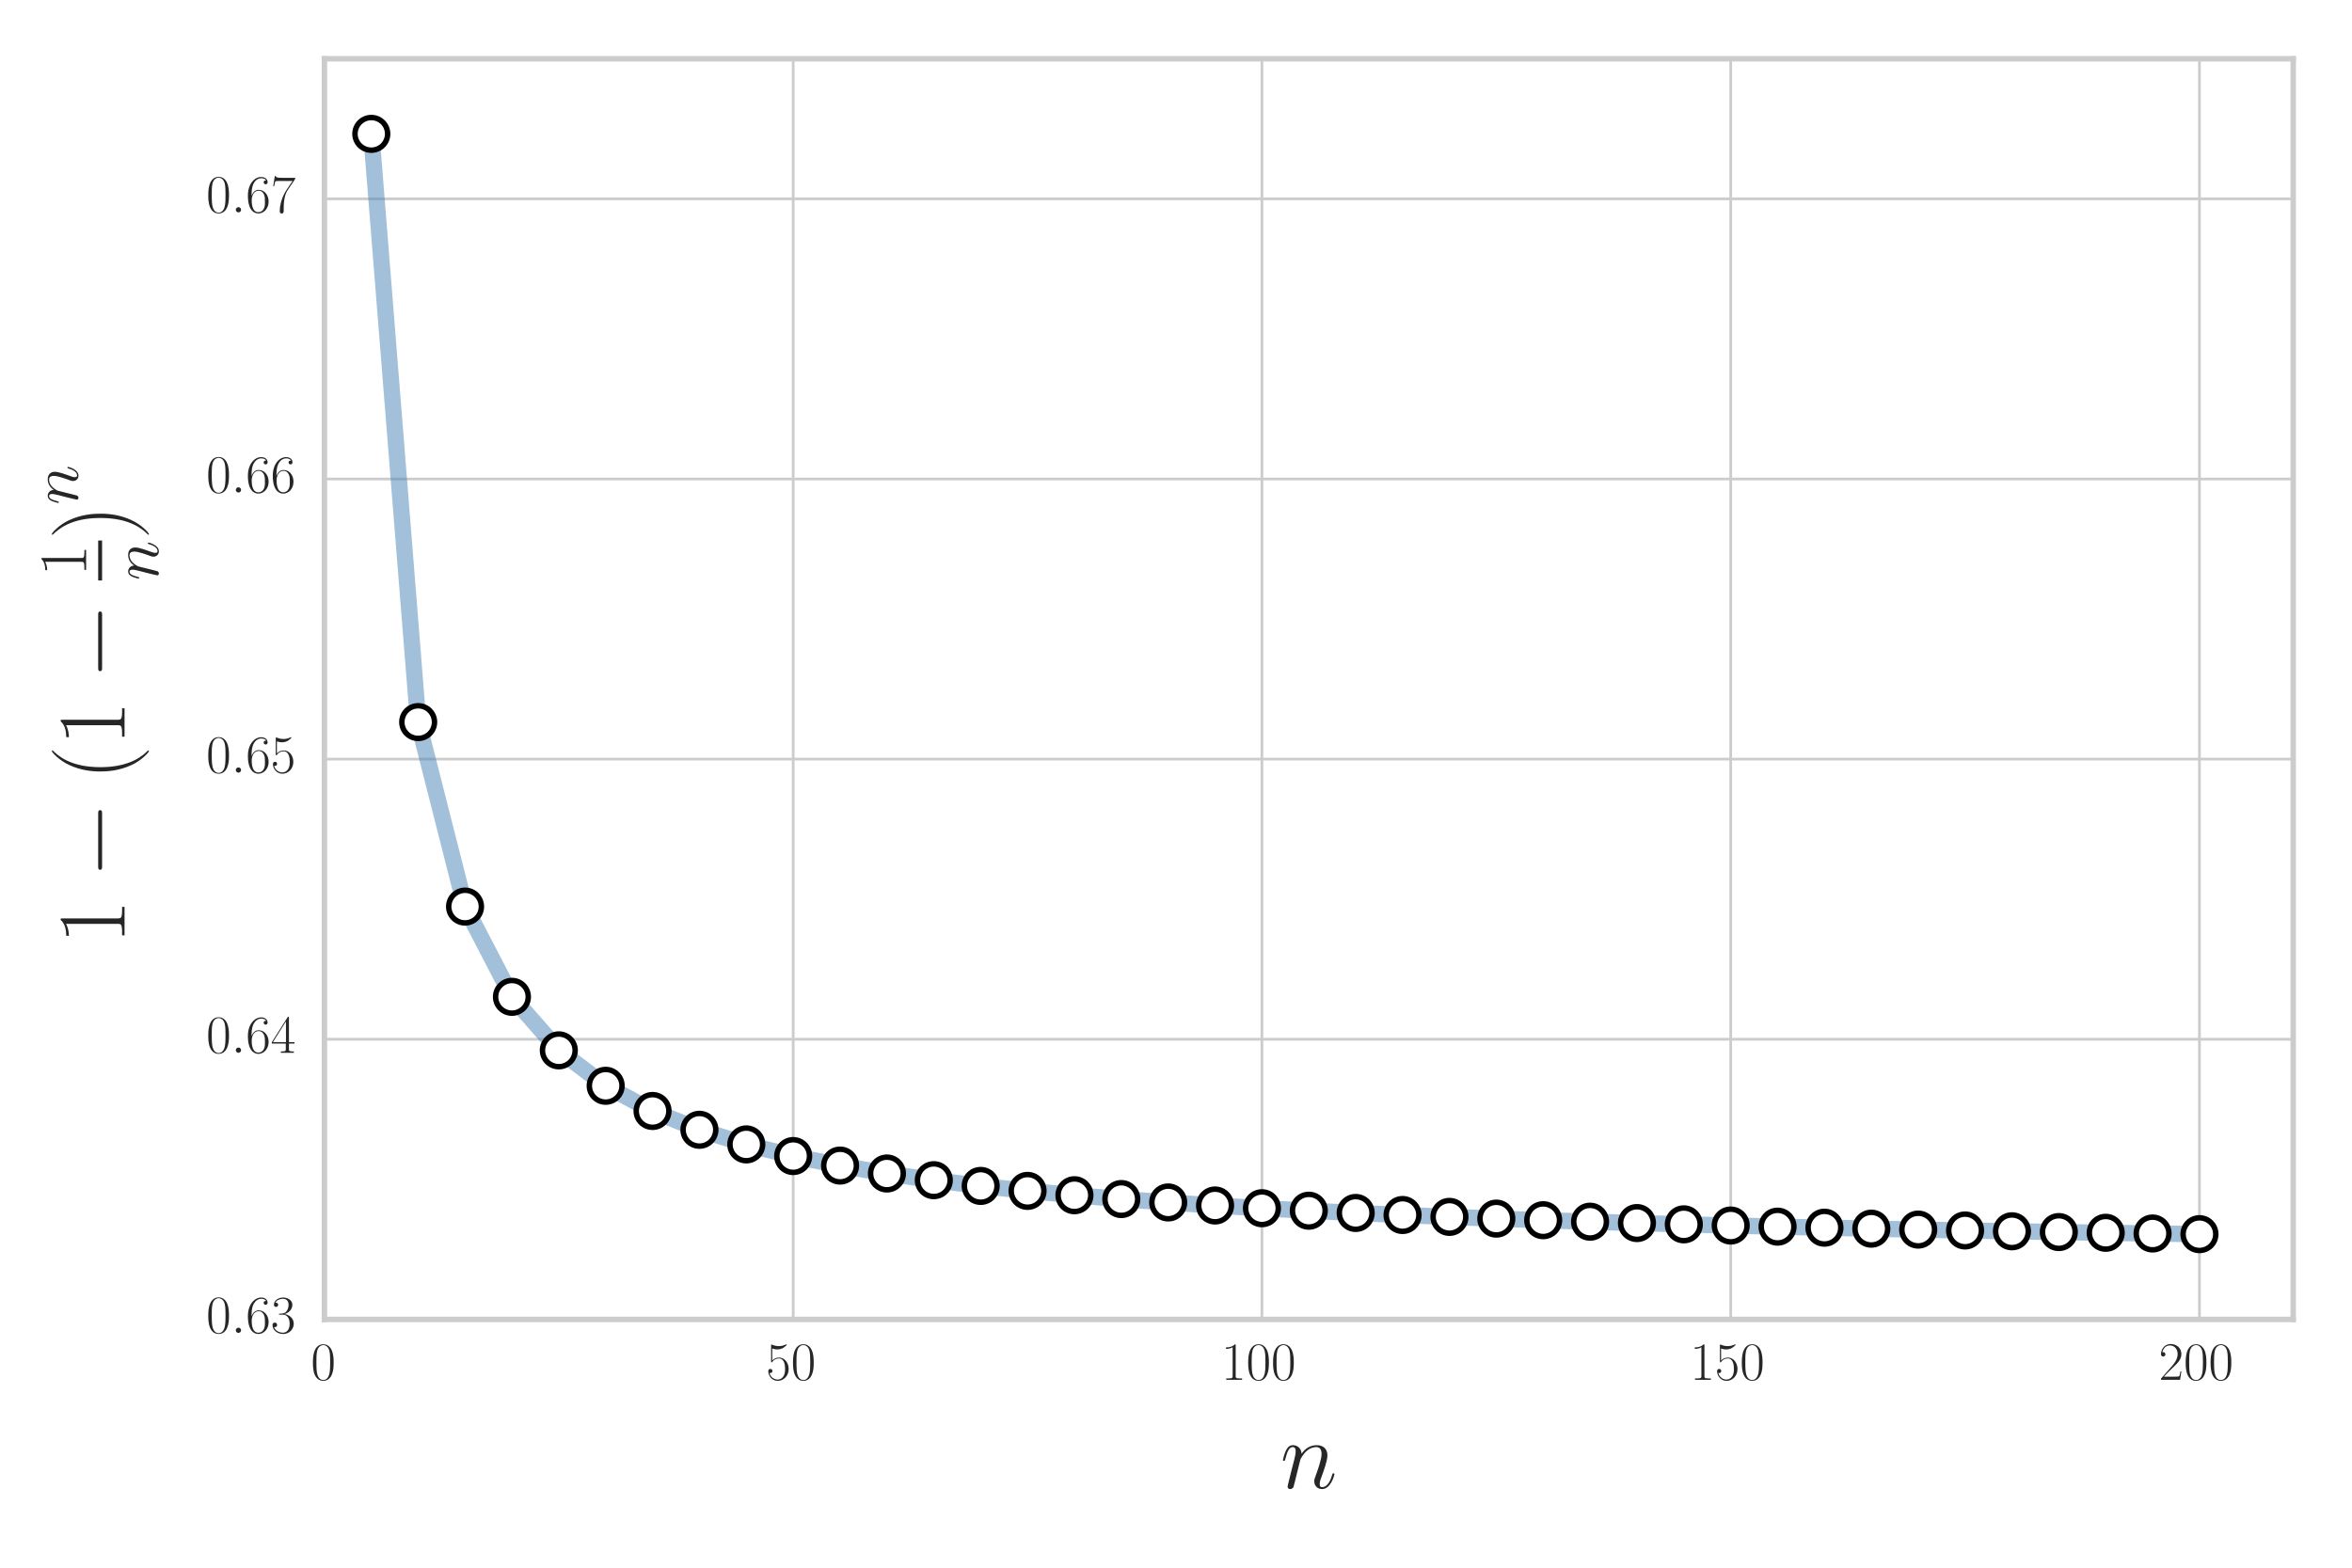 <?xml version="1.0" encoding="utf-8" standalone="no"?>
<!DOCTYPE svg PUBLIC "-//W3C//DTD SVG 1.1//EN"
  "http://www.w3.org/Graphics/SVG/1.1/DTD/svg11.dtd">
<!-- Created with matplotlib (http://matplotlib.org/) -->
<svg height="288pt" version="1.1" viewBox="0 0 432 288" width="432pt" xmlns="http://www.w3.org/2000/svg" xmlns:xlink="http://www.w3.org/1999/xlink">
 <defs>
  <style type="text/css">
*{stroke-linecap:butt;stroke-linejoin:round;stroke-miterlimit:100000;}
  </style>
 </defs>
 <g id="figure_1">
  <g id="patch_1">
   <path d="M 0 288 
L 432 288 
L 432 0 
L 0 0 
z
" style="fill:#ffffff;"/>
  </g>
  <g id="axes_1">
   <g id="patch_2">
    <path d="M 59.589 242.383 
L 421.2 242.383 
L 421.2 10.8 
L 59.589 10.8 
z
" style="fill:#ffffff;"/>
   </g>
   <g id="matplotlib.axis_1">
    <g id="xtick_1">
     <g id="line2d_1">
      <path clip-path="url(#peea2c87100)" d="M 59.589 242.383 
L 59.589 10.8 
" style="fill:none;stroke:#cccccc;stroke-linecap:round;stroke-width:0.5;"/>
     </g>
     <g id="line2d_2">
      <defs>
       <path d="M 0 0 
L 0 0 
" id="mcfca3599e9" style="stroke:#262626;stroke-width:0.5;"/>
      </defs>
      <g>
       <use style="fill:#262626;stroke:#262626;stroke-width:0.5;" x="59.589" xlink:href="#mcfca3599e9" y="242.383"/>
      </g>
     </g>
     <g id="line2d_3">
      <g>
       <use style="fill:#262626;stroke:#262626;stroke-width:0.5;" x="59.589" xlink:href="#mcfca3599e9" y="10.8"/>
      </g>
     </g>
     <g id="text_1">
      <!-- $0$ -->
      <defs>
       <path d="M 42 31.641 
C 42 37.75 41.906 48.125 37.703 56.109 
C 34 63.109 28.094 65.594 22.906 65.594 
C 18.094 65.594 12 63.406 8.203 56.203 
C 4.203 48.719 3.797 39.438 3.797 31.641 
C 3.797 25.953 3.906 17.281 7 9.672 
C 11.297 -0.609 19 -2 22.906 -2 
C 27.5 -2 34.5 -0.109 38.594 9.375 
C 41.594 16.281 42 24.359 42 31.641 
M 22.906 -0.406 
C 16.5 -0.406 12.703 5.078 11.297 12.688 
C 10.203 18.562 10.203 27.156 10.203 32.75 
C 10.203 40.438 10.203 46.828 11.5 52.922 
C 13.406 61.391 19 64 22.906 64 
C 27 64 32.297 61.297 34.203 53.125 
C 35.5 47.438 35.594 40.734 35.594 32.75 
C 35.594 26.25 35.594 18.266 34.406 12.375 
C 32.297 1.484 26.406 -0.406 22.906 -0.406 
" id="CMR17-48"/>
      </defs>
      <g style="fill:#262626;" transform="translate(57.098 253.481)scale(0.1 -0.1)">
       <use transform="scale(0.996)" xlink:href="#CMR17-48"/>
      </g>
     </g>
    </g>
    <g id="xtick_2">
     <g id="line2d_4">
      <path clip-path="url(#peea2c87100)" d="M 145.687 242.383 
L 145.687 10.8 
" style="fill:none;stroke:#cccccc;stroke-linecap:round;stroke-width:0.5;"/>
     </g>
     <g id="line2d_5">
      <g>
       <use style="fill:#262626;stroke:#262626;stroke-width:0.5;" x="145.687" xlink:href="#mcfca3599e9" y="242.383"/>
      </g>
     </g>
     <g id="line2d_6">
      <g>
       <use style="fill:#262626;stroke:#262626;stroke-width:0.5;" x="145.687" xlink:href="#mcfca3599e9" y="10.8"/>
      </g>
     </g>
     <g id="text_2">
      <!-- $50$ -->
      <defs>
       <path d="M 11.406 57.688 
C 12.406 57.281 16.5 56 20.703 56 
C 30 56 35.094 61.109 38 64.062 
C 38 64.953 38 65.5 37.406 65.5 
C 37.297 65.5 37.094 65.5 36.297 65.047 
C 32.797 63.406 28.703 62.078 23.703 62.078 
C 20.703 62.078 16.203 62.484 11.297 64.672 
C 10.203 65.172 10 65.172 9.906 65.172 
C 9.406 65.172 9.297 65.062 9.297 63.078 
L 9.297 34.422 
C 9.297 32.641 9.297 32.141 10.297 32.141 
C 10.797 32.141 11 32.344 11.5 33.031 
C 14.703 37.516 19.094 39.406 24.094 39.406 
C 27.594 39.406 35.094 37.219 35.094 20.141 
C 35.094 16.953 35.094 11.172 32.094 6.578 
C 29.594 2.484 25.703 0.391 21.406 0.391 
C 14.797 0.391 8.094 5 6.297 12.719 
C 6.703 12.609 7.5 12.422 7.906 12.422 
C 9.203 12.422 11.703 13.125 11.703 16.219 
C 11.703 18.906 9.797 20 7.906 20 
C 5.594 20 4.094 18.594 4.094 15.797 
C 4.094 7.094 11 -2 21.594 -2 
C 31.906 -2 41.703 6.875 41.703 19.75 
C 41.703 31.719 33.906 41 24.203 41 
C 19.094 41 14.797 39.109 11.406 35.531 
z
" id="CMR17-53"/>
      </defs>
      <g style="fill:#262626;" transform="translate(140.705 253.481)scale(0.1 -0.1)">
       <use transform="scale(0.996)" xlink:href="#CMR17-53"/>
       <use transform="translate(45.69 0.0)scale(0.996)" xlink:href="#CMR17-48"/>
      </g>
     </g>
    </g>
    <g id="xtick_3">
     <g id="line2d_7">
      <path clip-path="url(#peea2c87100)" d="M 231.785 242.383 
L 231.785 10.8 
" style="fill:none;stroke:#cccccc;stroke-linecap:round;stroke-width:0.5;"/>
     </g>
     <g id="line2d_8">
      <g>
       <use style="fill:#262626;stroke:#262626;stroke-width:0.5;" x="231.785" xlink:href="#mcfca3599e9" y="242.383"/>
      </g>
     </g>
     <g id="line2d_9">
      <g>
       <use style="fill:#262626;stroke:#262626;stroke-width:0.5;" x="231.785" xlink:href="#mcfca3599e9" y="10.8"/>
      </g>
     </g>
     <g id="text_3">
      <!-- $100$ -->
      <defs>
       <path d="M 26.594 63.406 
C 26.594 65.5 26.5 65.5 25.094 65.5 
C 21.203 61.188 15.297 59.797 9.703 59.797 
C 9.406 59.797 8.906 59.797 8.797 59.5 
C 8.703 59.297 8.703 59.094 8.703 57 
C 11.797 57 17 57.594 21 59.984 
L 21 7.203 
C 21 3.688 20.797 2.5 12.203 2.5 
L 9.203 2.5 
L 9.203 0 
C 14 0 19 0 23.797 0 
C 28.594 0 33.594 0 38.406 0 
L 38.406 2.5 
L 35.406 2.5 
C 26.797 2.5 26.594 3.594 26.594 7.156 
z
" id="CMR17-49"/>
      </defs>
      <g style="fill:#262626;" transform="translate(224.313 253.481)scale(0.1 -0.1)">
       <use transform="scale(0.996)" xlink:href="#CMR17-49"/>
       <use transform="translate(45.69 0.0)scale(0.996)" xlink:href="#CMR17-48"/>
       <use transform="translate(91.381 0.0)scale(0.996)" xlink:href="#CMR17-48"/>
      </g>
     </g>
    </g>
    <g id="xtick_4">
     <g id="line2d_10">
      <path clip-path="url(#peea2c87100)" d="M 317.883 242.383 
L 317.883 10.8 
" style="fill:none;stroke:#cccccc;stroke-linecap:round;stroke-width:0.5;"/>
     </g>
     <g id="line2d_11">
      <g>
       <use style="fill:#262626;stroke:#262626;stroke-width:0.5;" x="317.883" xlink:href="#mcfca3599e9" y="242.383"/>
      </g>
     </g>
     <g id="line2d_12">
      <g>
       <use style="fill:#262626;stroke:#262626;stroke-width:0.5;" x="317.883" xlink:href="#mcfca3599e9" y="10.8"/>
      </g>
     </g>
     <g id="text_4">
      <!-- $150$ -->
      <g style="fill:#262626;" transform="translate(310.411 253.481)scale(0.1 -0.1)">
       <use transform="scale(0.996)" xlink:href="#CMR17-49"/>
       <use transform="translate(45.69 0.0)scale(0.996)" xlink:href="#CMR17-53"/>
       <use transform="translate(91.381 0.0)scale(0.996)" xlink:href="#CMR17-48"/>
      </g>
     </g>
    </g>
    <g id="xtick_5">
     <g id="line2d_13">
      <path clip-path="url(#peea2c87100)" d="M 403.98 242.383 
L 403.98 10.8 
" style="fill:none;stroke:#cccccc;stroke-linecap:round;stroke-width:0.5;"/>
     </g>
     <g id="line2d_14">
      <g>
       <use style="fill:#262626;stroke:#262626;stroke-width:0.5;" x="403.98" xlink:href="#mcfca3599e9" y="242.383"/>
      </g>
     </g>
     <g id="line2d_15">
      <g>
       <use style="fill:#262626;stroke:#262626;stroke-width:0.5;" x="403.98" xlink:href="#mcfca3599e9" y="10.8"/>
      </g>
     </g>
     <g id="text_5">
      <!-- $200$ -->
      <defs>
       <path d="M 41.703 15.453 
L 39.906 15.453 
C 38.906 8.375 38.094 7.172 37.703 6.562 
C 37.203 5.766 30 5.766 28.594 5.766 
L 9.406 5.766 
C 13 9.672 20 16.75 28.5 24.953 
C 34.594 30.734 41.703 37.531 41.703 47.422 
C 41.703 59.219 32.297 66 21.797 66 
C 10.797 66 4.094 56.312 4.094 47.344 
C 4.094 43.438 7 42.938 8.203 42.938 
C 9.203 42.938 12.203 43.547 12.203 47.031 
C 12.203 50.109 9.594 51 8.203 51 
C 7.594 51 7 50.906 6.594 50.703 
C 8.5 59.219 14.297 63.406 20.406 63.406 
C 29.094 63.406 34.797 56.516 34.797 47.422 
C 34.797 38.734 29.703 31.25 24 24.75 
L 4.094 2.281 
L 4.094 0 
L 39.297 0 
z
" id="CMR17-50"/>
      </defs>
      <g style="fill:#262626;" transform="translate(396.508 253.481)scale(0.1 -0.1)">
       <use transform="scale(0.996)" xlink:href="#CMR17-50"/>
       <use transform="translate(45.69 0.0)scale(0.996)" xlink:href="#CMR17-48"/>
       <use transform="translate(91.381 0.0)scale(0.996)" xlink:href="#CMR17-48"/>
      </g>
     </g>
    </g>
    <g id="text_6">
     <!-- $n$ -->
     <defs>
      <path d="M 20.594 29.234 
C 20.797 29.844 23.297 34.828 27 38.016 
C 29.594 40.406 33 42.016 36.906 42.016 
C 40.906 42.016 42.297 39.016 42.297 35.031 
C 42.297 29.344 38.203 17.969 36.203 12.578 
C 35.297 10.172 34.797 8.875 34.797 7.078 
C 34.797 2.594 37.906 -1 42.703 -1 
C 52 -1 55.5 13.672 55.5 14.266 
C 55.5 14.766 55.094 15.172 54.5 15.172 
C 53.594 15.172 53.5 14.875 53 13.172 
C 50.703 4.984 46.906 1 43 1 
C 42 1 40.406 1 40.406 4.203 
C 40.406 6.703 41.5 9.703 42.094 11.094 
C 44.094 16.609 48.297 27.812 48.297 33.516 
C 48.297 39.5 44.797 44 37.203 44 
C 28.297 44 23.594 37.734 21.797 35.234 
C 21.5 40.906 17.406 44 13 44 
C 9.797 44 7.594 42.109 5.906 38.719 
C 4.094 35.125 2.703 29.141 2.703 28.734 
C 2.703 28.344 3.094 27.844 3.797 27.844 
C 4.594 27.844 4.703 27.938 5.297 30.234 
C 6.906 36.328 8.703 42.016 12.703 42.016 
C 15 42.016 15.797 40.406 15.797 37.422 
C 15.797 35.219 14.797 31.328 14.094 28.234 
L 11.297 17.469 
C 10.906 15.562 9.797 11.078 9.297 9.281 
C 8.594 6.688 7.5 2 7.5 1.5 
C 7.5 0.094 8.594 -1 10.094 -1 
C 11.297 -1 12.703 -0.406 13.5 1.094 
C 13.703 1.594 14.594 5.094 15.094 7.078 
L 17.297 16.062 
z
" id="CMMI12-110"/>
     </defs>
     <g style="fill:#262626;" transform="translate(235.154 273.38)scale(0.18 -0.18)">
      <use transform="scale(0.996)" xlink:href="#CMMI12-110"/>
     </g>
    </g>
   </g>
   <g id="matplotlib.axis_2">
    <g id="ytick_1">
     <g id="line2d_16">
      <path clip-path="url(#peea2c87100)" d="M 59.589 242.383 
L 421.2 242.383 
" style="fill:none;stroke:#cccccc;stroke-linecap:round;stroke-width:0.5;"/>
     </g>
     <g id="line2d_17">
      <g>
       <use style="fill:#262626;stroke:#262626;stroke-width:0.5;" x="59.589" xlink:href="#mcfca3599e9" y="242.383"/>
      </g>
     </g>
     <g id="line2d_18">
      <g>
       <use style="fill:#262626;stroke:#262626;stroke-width:0.5;" x="421.2" xlink:href="#mcfca3599e9" y="242.383"/>
      </g>
     </g>
     <g id="text_7">
      <!-- $0.63$ -->
      <defs>
       <path d="M 18.406 4.797 
C 18.406 7.688 16 9.672 13.594 9.672 
C 10.703 9.672 8.703 7.281 8.703 4.891 
C 8.703 2 11.094 0 13.5 0 
C 16.406 0 18.406 2.391 18.406 4.797 
" id="CMMI12-58"/>
       <path d="M 10.594 34 
C 10.594 57.656 21.797 63 28.297 63 
C 30.406 63 35.5 62.641 37.5 59 
C 35.906 59 32.906 59 32.906 55.516 
C 32.906 52.828 35.094 51.922 36.5 51.922 
C 37.406 51.922 40.094 52.312 40.094 55.625 
C 40.094 61.781 35.094 65.297 28.203 65.297 
C 16.297 65.297 3.797 52.969 3.797 31 
C 3.797 3.953 15.094 -2 23.094 -2 
C 32.797 -2 42 6.672 42 20.047 
C 42 32.516 33.906 41.594 23.703 41.594 
C 17.594 41.594 13.094 37.609 10.594 30.625 
z
M 23.094 0.391 
C 10.797 0.391 10.797 18.75 10.797 22.438 
C 10.797 29.625 14.203 40 23.5 40 
C 25.203 40 30.094 40 33.406 33.125 
C 35.203 29.219 35.203 25.141 35.203 20.141 
C 35.203 14.75 35.203 10.781 33.094 6.781 
C 30.906 2.672 27.703 0.391 23.094 0.391 
" id="CMR17-54"/>
       <path d="M 22.094 33.703 
C 31 33.703 34.906 25.969 34.906 17.031 
C 34.906 5 28.5 0.391 22.703 0.391 
C 17.406 0.391 8.797 3.031 6.094 10.828 
C 6.594 10.625 7.094 10.625 7.594 10.625 
C 10 10.625 11.797 12.219 11.797 14.812 
C 11.797 17.703 9.594 19 7.594 19 
C 5.906 19 3.297 18.203 3.297 14.469 
C 3.297 5.234 12.297 -2 22.906 -2 
C 34 -2 42.5 6.719 42.5 16.953 
C 42.5 26.672 34.5 33.688 25 34.797 
C 32.594 36.375 39.906 43.062 39.906 52.016 
C 39.906 59.688 32 65.297 23 65.297 
C 13.906 65.297 5.906 59.828 5.906 52.016 
C 5.906 48.594 8.5 48 9.797 48 
C 11.906 48 13.703 49.297 13.703 51.891 
C 13.703 54.469 11.906 55.766 9.797 55.766 
C 9.406 55.766 8.906 55.766 8.5 55.578 
C 11.406 61.859 19.297 63 22.797 63 
C 26.297 63 32.906 61.328 32.906 51.875 
C 32.906 49.109 32.5 44.188 29.094 39.844 
C 26.094 36 22.703 36 19.406 35.688 
C 18.906 35.688 16.594 35.453 16.203 35.453 
C 15.5 35.359 15.094 35.266 15.094 34.5 
C 15.094 33.797 15.203 33.703 17.203 33.703 
z
" id="CMR17-51"/>
      </defs>
      <g style="fill:#262626;" transform="translate(37.877 244.871)scale(0.1 -0.1)">
       <use transform="scale(0.996)" xlink:href="#CMR17-48"/>
       <use transform="translate(45.69 0.0)scale(0.996)" xlink:href="#CMMI12-58"/>
       <use transform="translate(72.788 0.0)scale(0.996)" xlink:href="#CMR17-54"/>
       <use transform="translate(118.478 0.0)scale(0.996)" xlink:href="#CMR17-51"/>
      </g>
     </g>
    </g>
    <g id="ytick_2">
     <g id="line2d_19">
      <path clip-path="url(#peea2c87100)" d="M 59.589 190.92 
L 421.2 190.92 
" style="fill:none;stroke:#cccccc;stroke-linecap:round;stroke-width:0.5;"/>
     </g>
     <g id="line2d_20">
      <g>
       <use style="fill:#262626;stroke:#262626;stroke-width:0.5;" x="59.589" xlink:href="#mcfca3599e9" y="190.92"/>
      </g>
     </g>
     <g id="line2d_21">
      <g>
       <use style="fill:#262626;stroke:#262626;stroke-width:0.5;" x="421.2" xlink:href="#mcfca3599e9" y="190.92"/>
      </g>
     </g>
     <g id="text_8">
      <!-- $0.64$ -->
      <defs>
       <path d="M 33.594 64.406 
C 33.594 66.5 33.5 66.5 31.703 66.5 
L 2 19.594 
L 2 17 
L 27.797 17 
L 27.797 7.141 
C 27.797 3.5 27.594 2.5 20.594 2.5 
L 18.703 2.5 
L 18.703 0 
C 21.906 0 27.297 0 30.703 0 
C 34.094 0 39.5 0 42.703 0 
L 42.703 2.5 
L 40.797 2.5 
C 33.797 2.5 33.594 3.5 33.594 7.141 
L 33.594 17 
L 43.797 17 
L 43.797 19.594 
L 33.594 19.594 
z
M 28.094 57.859 
L 28.094 19.594 
L 4 19.594 
z
" id="CMR17-52"/>
      </defs>
      <g style="fill:#262626;" transform="translate(37.877 193.408)scale(0.1 -0.1)">
       <use transform="scale(0.996)" xlink:href="#CMR17-48"/>
       <use transform="translate(45.69 0.0)scale(0.996)" xlink:href="#CMMI12-58"/>
       <use transform="translate(72.788 0.0)scale(0.996)" xlink:href="#CMR17-54"/>
       <use transform="translate(118.478 0.0)scale(0.996)" xlink:href="#CMR17-52"/>
      </g>
     </g>
    </g>
    <g id="ytick_3">
     <g id="line2d_22">
      <path clip-path="url(#peea2c87100)" d="M 59.589 139.457 
L 421.2 139.457 
" style="fill:none;stroke:#cccccc;stroke-linecap:round;stroke-width:0.5;"/>
     </g>
     <g id="line2d_23">
      <g>
       <use style="fill:#262626;stroke:#262626;stroke-width:0.5;" x="59.589" xlink:href="#mcfca3599e9" y="139.457"/>
      </g>
     </g>
     <g id="line2d_24">
      <g>
       <use style="fill:#262626;stroke:#262626;stroke-width:0.5;" x="421.2" xlink:href="#mcfca3599e9" y="139.457"/>
      </g>
     </g>
     <g id="text_9">
      <!-- $0.65$ -->
      <g style="fill:#262626;" transform="translate(37.877 141.945)scale(0.1 -0.1)">
       <use transform="scale(0.996)" xlink:href="#CMR17-48"/>
       <use transform="translate(45.69 0.0)scale(0.996)" xlink:href="#CMMI12-58"/>
       <use transform="translate(72.788 0.0)scale(0.996)" xlink:href="#CMR17-54"/>
       <use transform="translate(118.478 0.0)scale(0.996)" xlink:href="#CMR17-53"/>
      </g>
     </g>
    </g>
    <g id="ytick_4">
     <g id="line2d_25">
      <path clip-path="url(#peea2c87100)" d="M 59.589 87.994 
L 421.2 87.994 
" style="fill:none;stroke:#cccccc;stroke-linecap:round;stroke-width:0.5;"/>
     </g>
     <g id="line2d_26">
      <g>
       <use style="fill:#262626;stroke:#262626;stroke-width:0.5;" x="59.589" xlink:href="#mcfca3599e9" y="87.994"/>
      </g>
     </g>
     <g id="line2d_27">
      <g>
       <use style="fill:#262626;stroke:#262626;stroke-width:0.5;" x="421.2" xlink:href="#mcfca3599e9" y="87.994"/>
      </g>
     </g>
     <g id="text_10">
      <!-- $0.66$ -->
      <g style="fill:#262626;" transform="translate(37.877 90.483)scale(0.1 -0.1)">
       <use transform="scale(0.996)" xlink:href="#CMR17-48"/>
       <use transform="translate(45.69 0.0)scale(0.996)" xlink:href="#CMMI12-58"/>
       <use transform="translate(72.788 0.0)scale(0.996)" xlink:href="#CMR17-54"/>
       <use transform="translate(118.478 0.0)scale(0.996)" xlink:href="#CMR17-54"/>
      </g>
     </g>
    </g>
    <g id="ytick_5">
     <g id="line2d_28">
      <path clip-path="url(#peea2c87100)" d="M 59.589 36.531 
L 421.2 36.531 
" style="fill:none;stroke:#cccccc;stroke-linecap:round;stroke-width:0.5;"/>
     </g>
     <g id="line2d_29">
      <g>
       <use style="fill:#262626;stroke:#262626;stroke-width:0.5;" x="59.589" xlink:href="#mcfca3599e9" y="36.531"/>
      </g>
     </g>
     <g id="line2d_30">
      <g>
       <use style="fill:#262626;stroke:#262626;stroke-width:0.5;" x="421.2" xlink:href="#mcfca3599e9" y="36.531"/>
      </g>
     </g>
     <g id="text_11">
      <!-- $0.67$ -->
      <defs>
       <path d="M 45.094 61.578 
L 45.094 63.766 
L 21.594 63.766 
C 9.906 63.766 9.703 65.078 9.297 67 
L 7.5 67 
L 4.594 48.344 
L 6.406 48.344 
C 6.703 50.234 7.406 55.312 8.594 57.203 
C 9.203 58 16.594 58 18.297 58 
L 40.297 58 
L 29.203 41.578 
C 21.797 30.531 16.703 15.609 16.703 2.578 
C 16.703 1.391 16.703 -2 20.297 -2 
C 23.906 -2 23.906 1.391 23.906 2.672 
L 23.906 7.266 
C 23.906 23.562 26.703 34.312 31.297 41.188 
z
" id="CMR17-55"/>
      </defs>
      <g style="fill:#262626;" transform="translate(37.877 39.02)scale(0.1 -0.1)">
       <use transform="scale(0.996)" xlink:href="#CMR17-48"/>
       <use transform="translate(45.69 0.0)scale(0.996)" xlink:href="#CMMI12-58"/>
       <use transform="translate(72.788 0.0)scale(0.996)" xlink:href="#CMR17-54"/>
       <use transform="translate(118.478 0.0)scale(0.996)" xlink:href="#CMR17-55"/>
      </g>
     </g>
    </g>
    <g id="text_12">
     <!-- $1 - \bigg(1 - \frac{1}{n}\bigg)^n$ -->
     <defs>
      <path d="M 65.906 23 
C 67.594 23 69.406 23 69.406 25 
C 69.406 27 67.594 27 65.906 27 
L 11.797 27 
C 10.094 27 8.297 27 8.297 25 
C 8.297 23 10.094 23 11.797 23 
z
" id="CMSY10-0"/>
      <path d="M 30.594 -24.391 
C 30.594 -24.297 30.594 -24.094 30.297 -23.797 
C 25.703 -19.125 13.406 -6.359 13.406 24.688 
C 13.406 55.766 25.5 68.422 30.406 73.391 
C 30.406 73.5 30.594 73.703 30.594 74 
C 30.594 74.297 30.297 74.5 29.906 74.5 
C 28.797 74.5 20.297 67.125 15.406 56.156 
C 10.406 45.109 9 34.359 9 24.812 
C 9 17.625 9.703 5.484 15.703 -7.359 
C 20.5 -17.734 28.703 -25 29.906 -25 
C 30.406 -25 30.594 -24.797 30.594 -24.391 
" id="CMR17-40"/>
      <path d="M 26.297 24.688 
C 26.297 31.875 25.594 44.016 19.594 56.859 
C 14.797 67.234 6.594 74.5 5.406 74.5 
C 5.094 74.5 4.703 74.391 4.703 73.891 
C 4.703 73.703 4.797 73.594 4.906 73.391 
C 9.703 68.406 21.906 55.75 21.906 24.75 
C 21.906 -6.359 9.797 -19.016 4.906 -24.016 
C 4.797 -24.203 4.703 -24.312 4.703 -24.5 
C 4.703 -25 5.094 -25 5.406 -25 
C 6.5 -25 15 -17.625 19.906 -6.656 
C 24.906 4.391 26.297 15.141 26.297 24.688 
" id="CMR17-41"/>
     </defs>
     <g style="fill:#262626;" transform="translate(29.058 173.485)rotate(-90.0)scale(0.18 -0.18)">
      <use transform="translate(0.0 34.355)scale(0.996)" xlink:href="#CMR17-49"/>
      <use transform="translate(67.83 34.355)scale(0.996)" xlink:href="#CMSY10-0"/>
      <use transform="translate(167.456 34.358)scale(0.996)" xlink:href="#CMR17-40"/>
      <use transform="translate(202.737 34.355)scale(0.996)" xlink:href="#CMR17-49"/>
      <use transform="translate(270.567 34.355)scale(0.996)" xlink:href="#CMSY10-0"/>
      <use transform="translate(375.778 73.581)scale(0.697)" xlink:href="#CMR17-49"/>
      <use transform="translate(371.389 0.0)scale(0.697)" xlink:href="#CMMI12-110"/>
      <use transform="translate(413.345 34.358)scale(0.996)" xlink:href="#CMR17-41"/>
      <use transform="translate(448.626 82.062)scale(0.697)" xlink:href="#CMMI12-110"/>
      <path d="M 371.389 57.269 
L 412.15 57.269 
L 412.15 61.254 
L 371.389 61.254 
L 371.389 57.269 
z
"/>
     </g>
    </g>
   </g>
   <g id="line2d_31">
    <path clip-path="url(#peea2c87100)" d="M 68.199 24.592 
L 76.808 132.656 
L 85.418 166.549 
L 94.028 183.128 
L 102.638 192.962 
L 111.248 199.471 
L 119.857 204.098 
L 128.467 207.555 
L 137.077 210.237 
L 145.687 212.379 
L 154.297 214.128 
L 162.906 215.583 
L 171.516 216.813 
L 180.126 217.866 
L 188.736 218.778 
L 197.345 219.576 
L 205.955 220.279 
L 214.565 220.903 
L 223.175 221.462 
L 231.785 221.964 
L 240.394 222.419 
L 249.004 222.832 
L 257.614 223.209 
L 266.224 223.554 
L 274.834 223.872 
L 283.443 224.165 
L 292.053 224.437 
L 300.663 224.688 
L 309.273 224.923 
L 317.883 225.142 
L 326.492 225.347 
L 335.102 225.538 
L 343.712 225.719 
L 352.322 225.888 
L 360.931 226.048 
L 369.541 226.199 
L 378.151 226.342 
L 386.761 226.477 
L 395.371 226.605 
L 403.98 226.727 
" style="fill:none;opacity:0.5;stroke:#4682b4;stroke-linecap:round;stroke-width:3.0;"/>
    <defs>
     <path d="M 0 3 
C 0.796 3 1.559 2.684 2.121 2.121 
C 2.684 1.559 3 0.796 3 0 
C 3 -0.796 2.684 -1.559 2.121 -2.121 
C 1.559 -2.684 0.796 -3 0 -3 
C -0.796 -3 -1.559 -2.684 -2.121 -2.121 
C -2.684 -1.559 -3 -0.796 -3 0 
C -3 0.796 -2.684 1.559 -2.121 2.121 
C -1.559 2.684 -0.796 3 0 3 
z
" id="m30b3c5fb53" style="stroke:#000000;"/>
    </defs>
    <g clip-path="url(#peea2c87100)">
     <use style="fill:#ffffff;opacity:0.5;stroke:#000000;" x="68.199" xlink:href="#m30b3c5fb53" y="24.592"/>
     <use style="fill:#ffffff;opacity:0.5;stroke:#000000;" x="76.808" xlink:href="#m30b3c5fb53" y="132.656"/>
     <use style="fill:#ffffff;opacity:0.5;stroke:#000000;" x="85.418" xlink:href="#m30b3c5fb53" y="166.549"/>
     <use style="fill:#ffffff;opacity:0.5;stroke:#000000;" x="94.028" xlink:href="#m30b3c5fb53" y="183.128"/>
     <use style="fill:#ffffff;opacity:0.5;stroke:#000000;" x="102.638" xlink:href="#m30b3c5fb53" y="192.962"/>
     <use style="fill:#ffffff;opacity:0.5;stroke:#000000;" x="111.248" xlink:href="#m30b3c5fb53" y="199.471"/>
     <use style="fill:#ffffff;opacity:0.5;stroke:#000000;" x="119.857" xlink:href="#m30b3c5fb53" y="204.098"/>
     <use style="fill:#ffffff;opacity:0.5;stroke:#000000;" x="128.467" xlink:href="#m30b3c5fb53" y="207.555"/>
     <use style="fill:#ffffff;opacity:0.5;stroke:#000000;" x="137.077" xlink:href="#m30b3c5fb53" y="210.237"/>
     <use style="fill:#ffffff;opacity:0.5;stroke:#000000;" x="145.687" xlink:href="#m30b3c5fb53" y="212.379"/>
     <use style="fill:#ffffff;opacity:0.5;stroke:#000000;" x="154.297" xlink:href="#m30b3c5fb53" y="214.128"/>
     <use style="fill:#ffffff;opacity:0.5;stroke:#000000;" x="162.906" xlink:href="#m30b3c5fb53" y="215.583"/>
     <use style="fill:#ffffff;opacity:0.5;stroke:#000000;" x="171.516" xlink:href="#m30b3c5fb53" y="216.813"/>
     <use style="fill:#ffffff;opacity:0.5;stroke:#000000;" x="180.126" xlink:href="#m30b3c5fb53" y="217.866"/>
     <use style="fill:#ffffff;opacity:0.5;stroke:#000000;" x="188.736" xlink:href="#m30b3c5fb53" y="218.778"/>
     <use style="fill:#ffffff;opacity:0.5;stroke:#000000;" x="197.345" xlink:href="#m30b3c5fb53" y="219.576"/>
     <use style="fill:#ffffff;opacity:0.5;stroke:#000000;" x="205.955" xlink:href="#m30b3c5fb53" y="220.279"/>
     <use style="fill:#ffffff;opacity:0.5;stroke:#000000;" x="214.565" xlink:href="#m30b3c5fb53" y="220.903"/>
     <use style="fill:#ffffff;opacity:0.5;stroke:#000000;" x="223.175" xlink:href="#m30b3c5fb53" y="221.462"/>
     <use style="fill:#ffffff;opacity:0.5;stroke:#000000;" x="231.785" xlink:href="#m30b3c5fb53" y="221.964"/>
     <use style="fill:#ffffff;opacity:0.5;stroke:#000000;" x="240.394" xlink:href="#m30b3c5fb53" y="222.419"/>
     <use style="fill:#ffffff;opacity:0.5;stroke:#000000;" x="249.004" xlink:href="#m30b3c5fb53" y="222.832"/>
     <use style="fill:#ffffff;opacity:0.5;stroke:#000000;" x="257.614" xlink:href="#m30b3c5fb53" y="223.209"/>
     <use style="fill:#ffffff;opacity:0.5;stroke:#000000;" x="266.224" xlink:href="#m30b3c5fb53" y="223.554"/>
     <use style="fill:#ffffff;opacity:0.5;stroke:#000000;" x="274.834" xlink:href="#m30b3c5fb53" y="223.872"/>
     <use style="fill:#ffffff;opacity:0.5;stroke:#000000;" x="283.443" xlink:href="#m30b3c5fb53" y="224.165"/>
     <use style="fill:#ffffff;opacity:0.5;stroke:#000000;" x="292.053" xlink:href="#m30b3c5fb53" y="224.437"/>
     <use style="fill:#ffffff;opacity:0.5;stroke:#000000;" x="300.663" xlink:href="#m30b3c5fb53" y="224.688"/>
     <use style="fill:#ffffff;opacity:0.5;stroke:#000000;" x="309.273" xlink:href="#m30b3c5fb53" y="224.923"/>
     <use style="fill:#ffffff;opacity:0.5;stroke:#000000;" x="317.883" xlink:href="#m30b3c5fb53" y="225.142"/>
     <use style="fill:#ffffff;opacity:0.5;stroke:#000000;" x="326.492" xlink:href="#m30b3c5fb53" y="225.347"/>
     <use style="fill:#ffffff;opacity:0.5;stroke:#000000;" x="335.102" xlink:href="#m30b3c5fb53" y="225.538"/>
     <use style="fill:#ffffff;opacity:0.5;stroke:#000000;" x="343.712" xlink:href="#m30b3c5fb53" y="225.719"/>
     <use style="fill:#ffffff;opacity:0.5;stroke:#000000;" x="352.322" xlink:href="#m30b3c5fb53" y="225.888"/>
     <use style="fill:#ffffff;opacity:0.5;stroke:#000000;" x="360.931" xlink:href="#m30b3c5fb53" y="226.048"/>
     <use style="fill:#ffffff;opacity:0.5;stroke:#000000;" x="369.541" xlink:href="#m30b3c5fb53" y="226.199"/>
     <use style="fill:#ffffff;opacity:0.5;stroke:#000000;" x="378.151" xlink:href="#m30b3c5fb53" y="226.342"/>
     <use style="fill:#ffffff;opacity:0.5;stroke:#000000;" x="386.761" xlink:href="#m30b3c5fb53" y="226.477"/>
     <use style="fill:#ffffff;opacity:0.5;stroke:#000000;" x="395.371" xlink:href="#m30b3c5fb53" y="226.605"/>
     <use style="fill:#ffffff;opacity:0.5;stroke:#000000;" x="403.98" xlink:href="#m30b3c5fb53" y="226.727"/>
    </g>
   </g>
   <g id="patch_3">
    <path d="M 59.589 242.383 
L 59.589 10.8 
" style="fill:none;stroke:#cccccc;stroke-linecap:square;stroke-linejoin:miter;"/>
   </g>
   <g id="patch_4">
    <path d="M 421.2 242.383 
L 421.2 10.8 
" style="fill:none;stroke:#cccccc;stroke-linecap:square;stroke-linejoin:miter;"/>
   </g>
   <g id="patch_5">
    <path d="M 59.589 242.383 
L 421.2 242.383 
" style="fill:none;stroke:#cccccc;stroke-linecap:square;stroke-linejoin:miter;"/>
   </g>
   <g id="patch_6">
    <path d="M 59.589 10.8 
L 421.2 10.8 
" style="fill:none;stroke:#cccccc;stroke-linecap:square;stroke-linejoin:miter;"/>
   </g>
  </g>
 </g>
 <defs>
  <clipPath id="peea2c87100">
   <rect height="231.583" width="361.611" x="59.589" y="10.8"/>
  </clipPath>
 </defs>
</svg>

